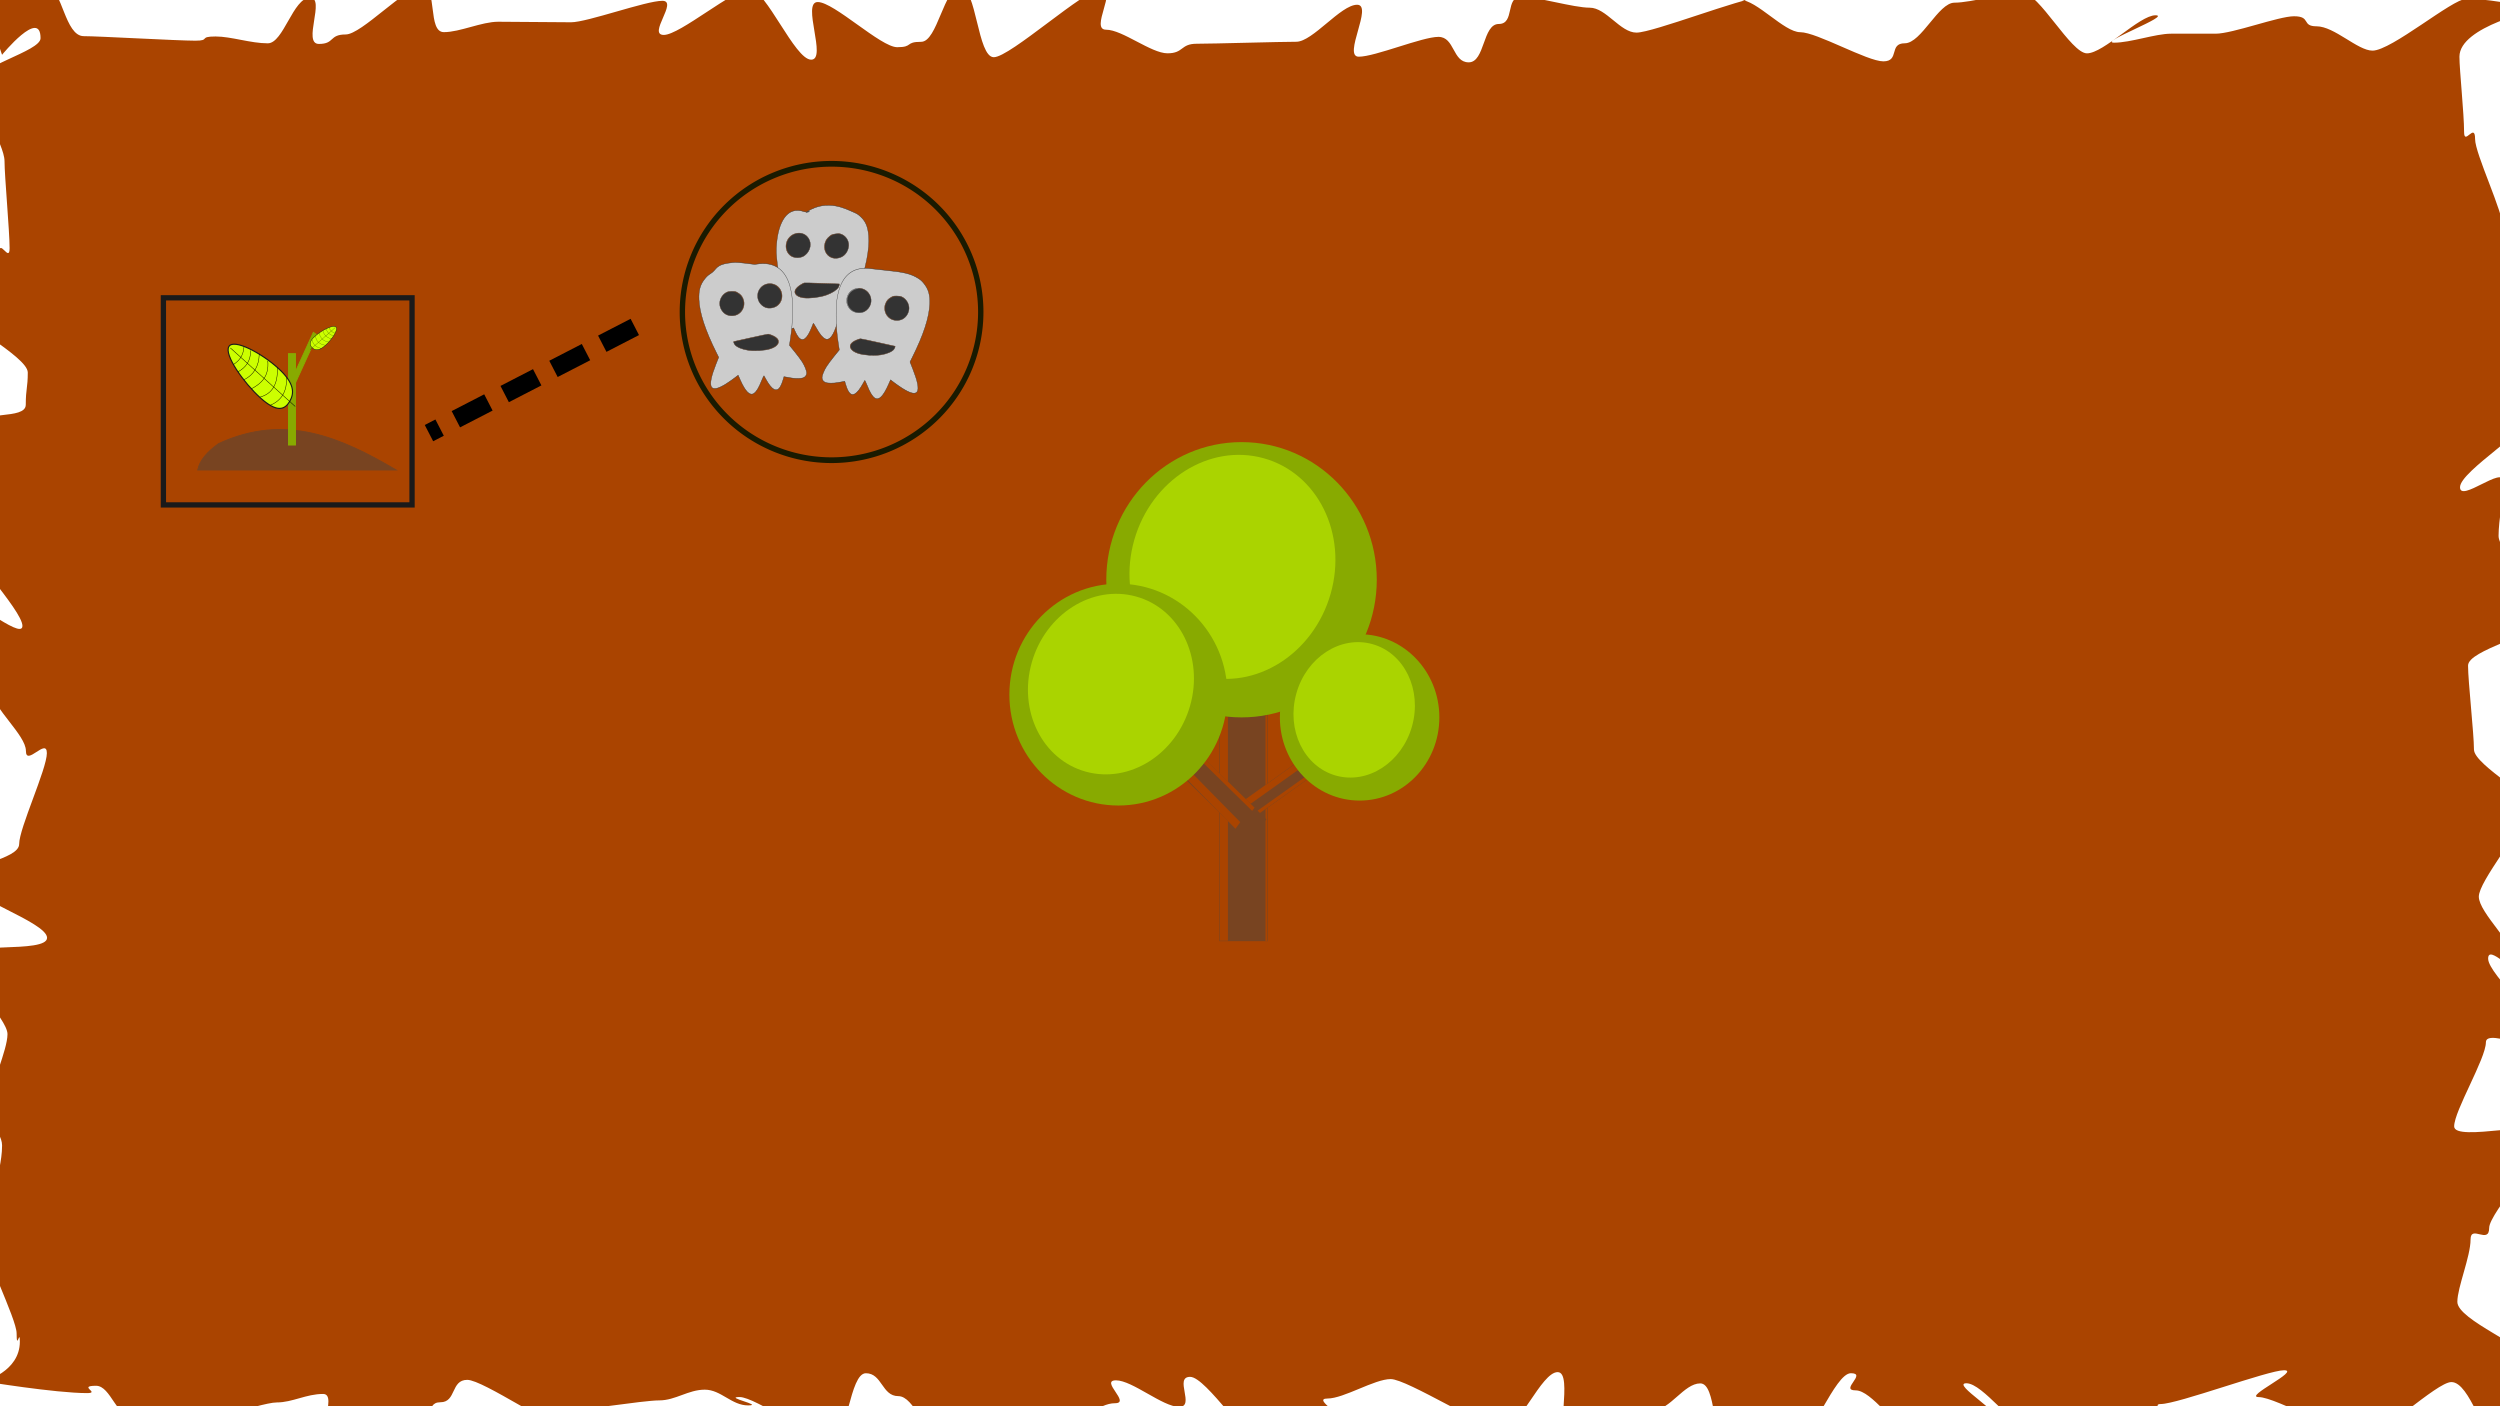 <?xml version="1.0" encoding="UTF-8" standalone="no"?>
<svg
   xmlns:dc="http://purl.org/dc/elements/1.1/"
   xmlns:cc="http://creativecommons.org/ns#"
   xmlns:rdf="http://www.w3.org/1999/02/22-rdf-syntax-ns#"
   xmlns:svg="http://www.w3.org/2000/svg"
   xmlns="http://www.w3.org/2000/svg"
   id="table_of_contents_svg"
   version="1.1"
   viewBox="0 0 508 285.75"
   height="1080"
   width="1920">
  <defs
     id="defs3699">
    <filter
       id="filter3901"
       style="color-interpolation-filters:sRGB;"
       width="1.3"
       x="-0.15"
       height="1.3"
       y="-0.15">
      <feTurbulence
         id="feTurbulence3887"
         result="result4"
         seed="0"
         numOctaves="5"
         baseFrequency="0.04"
         type="fractalNoise" />
      <feDisplacementMap
         id="feDisplacementMap3889"
         result="result3"
         scale="10"
         xChannelSelector="R"
         yChannelSelector="G"
         in2="result4"
         in="SourceGraphic" />
      <feDiffuseLighting
         id="feDiffuseLighting3893"
         in="result4"
         result="result1"
         surfaceScale="2"
         diffuseConstant="1"
         lighting-color="rgb(233,230,215)">
        <feDistantLight
           id="feDistantLight3891"
           elevation="40"
           azimuth="235" />
      </feDiffuseLighting>
      <feComposite
         id="feComposite3895"
         result="result2"
         in2="result1"
         in="result3"
         operator="in" />
      <feComposite
         id="feComposite3897"
         k1="1.7"
         operator="arithmetic"
         result="result5"
         in2="result1" />
      <feBlend
         id="feBlend3899"
         mode="normal"
         in2="result3"
         in="result5" />
    </filter>
    <filter
       id="filter5016"
       style="color-interpolation-filters:sRGB;">
      <feTurbulence
         id="feTurbulence5012"
         result="turbulence"
         baseFrequency="0.013 0.013"
         seed="1"
         numOctaves="5"
         type="fractalNoise" />
      <feDisplacementMap
         result="fbSourceGraphic"
         id="feDisplacementMap5014"
         xChannelSelector="R"
         yChannelSelector="G"
         scale="6.6"
         in2="turbulence"
         in="SourceGraphic" />
      <feColorMatrix
         id="feColorMatrix5018"
         values="0 0 0 -1 0 0 0 0 -1 0 0 0 0 -1 0 0 0 0 1 0"
         in="fbSourceGraphic"
         result="fbSourceGraphicAlpha" />
      <feTurbulence
         in="fbSourceGraphic"
         result="turbulence"
         baseFrequency="0.013 0.013"
         seed="1"
         numOctaves="5"
         type="fractalNoise"
         id="feTurbulence5020" />
      <feDisplacementMap
         result="fbSourceGraphic"
         xChannelSelector="R"
         yChannelSelector="G"
         scale="6.6"
         in="fbSourceGraphic"
         id="feDisplacementMap5022"
         in2="turbulence" />
      <feColorMatrix
         id="feColorMatrix5024"
         values="0 0 0 -1 0 0 0 0 -1 0 0 0 0 -1 0 0 0 0 1 0"
         in="fbSourceGraphic"
         result="fbSourceGraphicAlpha" />
      <feTurbulence
         in="fbSourceGraphic"
         result="turbulence"
         baseFrequency="0.013 0.013"
         seed="1"
         numOctaves="5"
         type="fractalNoise"
         id="feTurbulence5026" />
      <feDisplacementMap
         result="fbSourceGraphic"
         xChannelSelector="R"
         yChannelSelector="G"
         scale="6.6"
         in="fbSourceGraphic"
         id="feDisplacementMap5028"
         in2="turbulence" />
      <feColorMatrix
         id="feColorMatrix5030"
         values="0 0 0 -1 0 0 0 0 -1 0 0 0 0 -1 0 0 0 0 1 0"
         in="fbSourceGraphic"
         result="fbSourceGraphicAlpha" />
      <feTurbulence
         in="fbSourceGraphic"
         result="turbulence"
         baseFrequency="0.013 0.013"
         seed="1"
         numOctaves="5"
         type="fractalNoise"
         id="feTurbulence5032" />
      <feDisplacementMap
         result="fbSourceGraphic"
         xChannelSelector="R"
         yChannelSelector="G"
         scale="6.6"
         in="fbSourceGraphic"
         id="feDisplacementMap5034"
         in2="turbulence" />
      <feColorMatrix
         id="feColorMatrix5036"
         values="0 0 0 -1 0 0 0 0 -1 0 0 0 0 -1 0 0 0 0 1 0"
         in="fbSourceGraphic"
         result="fbSourceGraphicAlpha" />
      <feTurbulence
         in="fbSourceGraphic"
         result="turbulence"
         baseFrequency="0.013 0.013"
         seed="1"
         numOctaves="5"
         type="fractalNoise"
         id="feTurbulence5038" />
      <feDisplacementMap
         result="fbSourceGraphic"
         xChannelSelector="R"
         yChannelSelector="G"
         scale="6.6"
         in="fbSourceGraphic"
         id="feDisplacementMap5040"
         in2="turbulence" />
      <feColorMatrix
         id="feColorMatrix5042"
         values="0 0 0 -1 0 0 0 0 -1 0 0 0 0 -1 0 0 0 0 1 0"
         in="fbSourceGraphic"
         result="fbSourceGraphicAlpha" />
      <feTurbulence
         in="fbSourceGraphic"
         result="turbulence"
         baseFrequency="0.013 0.013"
         seed="1"
         numOctaves="5"
         type="fractalNoise"
         id="feTurbulence5044" />
      <feDisplacementMap
         result="fbSourceGraphic"
         xChannelSelector="R"
         yChannelSelector="G"
         scale="6.6"
         in="fbSourceGraphic"
         id="feDisplacementMap5046"
         in2="turbulence" />
      <feColorMatrix
         id="feColorMatrix5048"
         values="0 0 0 -1 0 0 0 0 -1 0 0 0 0 -1 0 0 0 0 1 0"
         in="fbSourceGraphic"
         result="fbSourceGraphicAlpha" />
      <feTurbulence
         in="fbSourceGraphic"
         result="turbulence"
         baseFrequency="0.013 0.013"
         seed="1"
         numOctaves="5"
         type="fractalNoise"
         id="feTurbulence5050" />
      <feDisplacementMap
         result="fbSourceGraphic"
         xChannelSelector="R"
         yChannelSelector="G"
         scale="6.6"
         in="fbSourceGraphic"
         id="feDisplacementMap5052"
         in2="turbulence" />
      <feColorMatrix
         id="feColorMatrix5090"
         values="0 0 0 -1 0 0 0 0 -1 0 0 0 0 -1 0 0 0 0 1 0"
         in="fbSourceGraphic"
         result="fbSourceGraphicAlpha" />
      <feGaussianBlur
         in="fbSourceGraphic"
         result="fbSourceGraphic"
         stdDeviation="0.95 0.87"
         id="feGaussianBlur5092" />
      <feColorMatrix
         id="feColorMatrix5094"
         values="0 0 0 -1 0 0 0 0 -1 0 0 0 0 -1 0 0 0 0 1 0"
         in="fbSourceGraphic"
         result="fbSourceGraphicAlpha" />
      <feGaussianBlur
         stdDeviation="2.2"
         in="fbSourceGraphicAlpha"
         result="result1"
         id="feGaussianBlur5096" />
      <feSpecularLighting
         surfaceScale="5"
         specularConstant="2"
         specularExponent="18.1"
         result="result0"
         id="feSpecularLighting5098">
        <feDistantLight
           elevation="24"
           azimuth="225"
           id="feDistantLight5100" />
      </feSpecularLighting>
      <feComposite
         operator="in"
         result="result6"
         id="feComposite5102"
         in2="fbSourceGraphicAlpha" />
      <feMorphology
         operator="dilate"
         radius="5.7"
         id="feMorphology5104" />
      <feGaussianBlur
         stdDeviation="5.7"
         result="result11"
         id="feGaussianBlur5106" />
      <feDiffuseLighting
         in="result1"
         diffuseConstant="2"
         result="result3"
         surfaceScale="5"
         id="feDiffuseLighting5108">
        <feDistantLight
           azimuth="225"
           elevation="25"
           id="feDistantLight5110" />
      </feDiffuseLighting>
      <feBlend
         in="result3"
         mode="multiply"
         result="result7"
         id="feBlend5112"
         in2="fbSourceGraphic" />
      <feComposite
         result="result91"
         operator="in"
         in="result7"
         id="feComposite5114"
         in2="fbSourceGraphicAlpha" />
      <feBlend
         in="result6"
         mode="lighten"
         result="result9"
         id="feBlend5116"
         in2="result91" />
      <feComposite
         result="fbSourceGraphic"
         in="result11"
         id="feComposite5118"
         in2="result9" />
      <feColorMatrix
         id="feColorMatrix5154"
         values="0 0 0 -1 0 0 0 0 -1 0 0 0 0 -1 0 0 0 0 1 0"
         in="fbSourceGraphic"
         result="fbSourceGraphicAlpha" />
      <feColorMatrix
         result="colormatrix"
         values="1 0 0 0 0 0 1 0 0 0 0 0 1 0 0 -0.212 -0.715 -0.072 1 0 "
         in="fbSourceGraphic"
         id="feColorMatrix5156" />
      <feComposite
         result="composite"
         k4="0"
         k3="0"
         k2="1"
         operator="arithmetic"
         in="fbSourceGraphic"
         id="feComposite5158"
         in2="colormatrix" />
      <feGaussianBlur
         result="blur1"
         stdDeviation="5 0.01"
         id="feGaussianBlur5160" />
      <feGaussianBlur
         result="blur2"
         stdDeviation="0.01 5"
         in="composite"
         id="feGaussianBlur5162" />
      <feBlend
         result="blend"
         mode="darken"
         in="blur2"
         id="feBlend5164"
         in2="blur1" />
    </filter>
  </defs>
  <g
     style="fill:#aa4400"
     id="layer1" />
  <path
     id="rect3720"
     d="M-4.086 -2.014C-4.086 -2.014 3.357 -2.395 9.807 -2.395C12.597 -2.395 13.183 7.348 17.023 7.348C20.043 7.348 36.083 8.267 39.7 8.267C42.815 8.267 40.279 7.412 43.805 7.412C46.971 7.412 50.939 8.803 54.414 8.803C57.614 8.803 59.553 -0.469 62.997 -0.469C66.218 -0.469 61.381 8.928 64.802 8.928C68.041 8.928 66.838 7.003 70.244 7.003C73.495 7.003 82.351 -2.693 85.744 -2.693C89.005 -2.693 86.815 6.532 90.198 6.532C93.467 6.532 97.869 4.418 101.244 4.418C104.52 4.418 112.683 4.526 116.051 4.526C119.332 4.526 131.229 0.166 134.592 0.166C137.879 0.166 131.527 7.098 134.885 7.098C138.177 7.098 148.994 -2.194 152.348 -2.194C155.643 -2.194 161.481 12.126 164.831 12.126C168.129 12.126 162.822 0.413 166.167 0.413C169.469 0.413 178.969 9.591 182.311 9.591C185.616 9.591 183.84 8.496 187.18 8.496C190.488 8.496 191.812 -2.582 195.149 -2.582C198.459 -2.582 198.61 11.625 201.944 11.625C205.258 11.625 220.476 -2.262 223.808 -2.262C227.123 -2.262 221.423 6.035 224.753 6.035C228.07 6.035 233.909 10.832 237.236 10.832C240.556 10.832 239.846 8.889 243.171 8.889C246.493 8.889 260.089 8.485 263.411 8.485C266.736 8.485 272.445 0.966 275.766 0.966C279.093 0.966 272.781 11.522 276.099 11.522C279.428 11.522 288.974 7.492 292.29 7.492C295.621 7.492 295.127 12.668 298.44 12.668C301.774 12.668 301.244 4.871 304.554 4.871C307.891 4.871 305.79 -0.655 309.098 -0.655C312.438 -0.655 319.725 1.562 323.03 1.562C326.373 1.562 329.232 6.628 332.534 6.628C335.88 6.628 354.021 -0.447 357.32 -0.447C360.67 -0.447 350.299 -0.025 353.595 -0.025C356.948 -0.025 362.523 6.543 365.814 6.543C369.172 6.543 379.412 12.467 382.699 12.467C386.061 12.467 383.765 8.796 387.047 8.796C390.415 8.796 393.875 0.544 397.151 0.544C400.526 0.544 407.641 -1.525 410.91 -1.525C414.293 -1.525 420.81 10.84 424.07 10.84C427.463 10.84 434.738 3.106 437.989 3.106C441.394 3.106 426.337 8.672 429.575 8.672C432.997 8.672 437.94 6.848 441.161 6.848C444.605 6.848 447.006 6.848 450.204 6.848C453.68 6.848 462.979 3.304 466.146 3.304C469.672 3.304 467.61 5.345 470.724 5.345C474.341 5.345 479.076 10.289 482.096 10.289C485.936 10.289 498.338 -0.226 501.128 -0.226C507.578 -0.226 515.63 1.95 515.63 1.95C515.63 1.95 499.757 5.323 499.757 11.52C499.757 14.246 500.702 23.09 500.702 26.798C500.702 29.748 502.937 24.752 502.937 28.248C502.937 31.289 508.68 43.12 508.68 46.527C508.68 49.619 515.438 51.869 515.438 55.228C515.438 58.352 518.238 66.212 518.238 69.54C518.238 72.686 517.8 62.194 517.8 65.499C517.8 68.663 514.633 80.483 514.633 83.772C514.633 86.949 499.875 95.727 499.875 99.003C499.875 102.191 508.705 94.549 508.705 97.815C508.705 101.012 507.709 105.641 507.709 108.898C507.709 112.103 516.233 121.236 516.233 124.485C516.233 127.698 515.577 122.686 515.577 125.926C515.577 129.146 501.508 132.015 501.508 135.249C501.508 138.476 502.708 149.068 502.708 152.295C502.708 155.529 515.769 162.368 515.769 165.588C515.769 168.828 512.546 162.288 512.546 165.501C512.546 168.749 503.696 178.997 503.696 182.202C503.696 185.459 511.26 192.232 511.26 195.43C511.26 198.695 505.59 191.614 505.59 194.801C505.59 198.078 517.826 208.682 517.826 211.859C517.826 215.149 505.134 208.628 505.134 211.791C505.134 215.097 498.685 225.733 498.685 228.879C498.685 232.207 517.568 227.142 517.568 230.266C517.568 233.625 505.798 246.428 505.798 249.52C505.798 252.927 502.02 248.801 502.02 251.841C502.02 255.337 499.333 261.59 499.333 264.54C499.333 268.248 513.839 273.742 513.839 276.468C513.839 282.665 513.184 287.094 513.184 287.094C513.184 287.094 513.929 292.735 507.479 292.735C504.689 292.735 501.958 280.837 498.118 280.837C495.098 280.837 483.556 292.111 479.938 292.111C476.824 292.111 462.501 283.889 458.975 283.889C455.809 283.889 467.589 278.435 464.114 278.435C460.914 278.435 442.504 285.3 439.06 285.3C435.839 285.3 446.032 290.781 442.611 290.781C439.373 290.781 423.774 292.383 420.369 292.383C417.118 292.383 415.813 290.229 412.42 290.229C409.159 290.229 402.95 281.079 399.567 281.079C396.298 281.079 407.892 287.813 404.517 287.813C401.241 287.813 391.58 290.171 388.212 290.171C384.93 290.171 380.413 282.522 377.051 282.522C373.764 282.522 379.463 279.037 376.105 279.037C372.814 279.037 368.083 292.831 364.729 292.831C361.434 292.831 354.426 292.738 351.076 292.738C347.778 292.738 348.839 281.104 345.494 281.104C342.192 281.104 339.319 286.533 335.976 286.533C332.671 286.533 322.237 293.04 318.898 293.04C315.59 293.04 319.849 278.814 316.512 278.814C313.202 278.814 308.655 290.45 305.321 290.45C302.007 290.45 285.927 280.228 282.595 280.228C279.28 280.228 273.068 284.181 269.739 284.181C266.421 284.181 274.046 288.046 270.72 288.046C267.399 288.046 260.494 293.743 257.169 293.743C253.846 293.743 245.149 279.776 241.827 279.776C238.502 279.776 242.921 285.874 239.6 285.874C236.273 285.874 230.085 280.485 226.767 280.485C223.437 280.485 229.875 285.135 226.559 285.135C223.228 285.135 220.038 288.878 216.725 288.878C213.39 288.878 194.521 291.682 191.21 291.682C187.873 291.682 185.84 283.693 182.532 283.693C179.192 283.693 179.253 279.042 175.948 279.042C172.605 279.042 172.235 292.591 168.933 292.591C165.587 292.591 153.582 283.878 150.283 283.878C146.934 283.878 155.31 285.579 152.014 285.579C148.661 285.579 146.507 282.381 143.216 282.381C139.858 282.381 137.254 284.559 133.967 284.559C130.604 284.559 117.157 286.787 113.875 286.787C110.507 286.787 119.424 290.575 116.148 290.575C112.773 290.575 98.217 280.387 94.948 280.387C91.565 280.387 92.752 284.938 89.491 284.938C86.098 284.938 88.567 289.621 85.317 289.621C81.911 289.621 70.153 293.023 66.914 293.023C63.493 293.023 68.879 283.252 65.657 283.252C62.213 283.252 59.432 284.976 56.233 284.976C52.757 284.976 36.396 290.901 33.229 290.901C29.703 290.901 30.452 288.261 27.337 288.261C23.72 288.261 22.543 281.59 19.523 281.59C15.683 281.59 20.477 283.079 17.687 283.079C11.237 283.079 -3.312 280.685 -3.312 280.685C-3.312 280.685 4.035 278.816 4.035 272.618C4.035 269.892 3.376 274.64 3.376 270.932C3.376 267.983 -3.534 254.387 -3.534 250.891C-3.534 247.85 -0.607 245.052 -0.607 241.645C-0.607 238.554 0.422 236.095 0.422 232.737C0.422 229.613 -4.42 225.906 -4.42 222.578C-4.42 219.432 -1.938 227.087 -1.938 223.781C-1.938 220.618 1.522 213.413 1.522 210.124C1.522 206.947 -8.019 197.697 -8.019 194.42C-8.019 191.233 9.565 193.828 9.565 190.563C9.565 187.366 -7.195 182.095 -7.195 178.839C-7.195 175.633 3.894 174.752 3.894 171.503C3.894 168.29 9.523 156.274 9.523 153.034C9.523 149.814 5.266 155.815 5.266 152.581C5.266 149.354 -1.5 143.865 -1.5 140.638C-1.5 137.405 -7.432 126.218 -7.432 122.998C-7.432 119.758 4.558 130.399 4.558 127.186C4.558 123.938 -7.96 110.984 -7.96 107.778C-7.96 104.522 -0.115 105.136 -0.115 101.938C-0.115 98.673 -4.358 89.73 -4.358 86.542C-4.358 83.266 5.236 85.42 5.236 82.243C5.236 78.954 5.645 78.858 5.645 75.695C5.645 72.389 -9.01 65.103 -9.01 61.957C-9.01 58.629 -0.188 54.667 -0.188 51.543C-0.188 48.184 1.952 53.513 1.952 50.421C1.952 47.014 0.919 35.787 0.919 32.746C0.919 29.251 -5.06 20.111 -5.06 17.162C-5.06 13.453 8.239 10.492 8.239 7.766C8.239 1.568 0.417 11.137 0.417 11.137"
     style="fill:#aa4400;stroke-width:0.265;filter:url(#filter3901)" />
  <g
     id="layer3">
    <path
       id="path5486"
       d="M 87.165,88.007 131.211,65.289"
       style="fill:none;stroke:#000000;stroke-width:3.719;stroke-linecap:butt;stroke-linejoin:miter;stroke-miterlimit:4;stroke-dasharray:7.438, 3.719;stroke-dashoffset:5.004;stroke-opacity:1" />
  </g>
  <g
     id="routes">
    <g
       transform="translate(5.345,5.88)"
       id="Every_story_needs_a_beginning">
      <g
         id="Every_story_needs_a_beginning2"
         transform="matrix(0.568,0,0,0.591,247.645,-22.685)">
        <path
           id="path82"
           d="m -374.693,190.039 h 71.052 c -19.594,-11.069 -39.666,-19.744 -63.597,-9.065 -3.875,2.705 -6.748,5.639 -7.455,9.065 z"
           style="fill:#784421;stroke:#784421;stroke-width:0.312px;stroke-linecap:butt;stroke-linejoin:miter;stroke-opacity:1" />
        <rect
           y="150.037"
           x="-342.203"
           height="31.401"
           width="2.502"
           id="rect84"
           style="fill:#88aa00;fill-opacity:1;stroke:#88aa00;stroke-width:0.347" />
        <rect
           transform="matrix(-0.83,-0.558,0.429,-0.903,0,0)"
           y="-326.925"
           x="240.759"
           height="19.073"
           width="1.697"
           id="rect86"
           style="fill:#88aa00;fill-opacity:1;stroke:#88aa00;stroke-width:0.322" />
        <path
           id="path88"
           d="m -341.778,166.466 c -1.735,2.833 -4.477,3.976 -10.482,-1.234 -6.005,-5.21 -13.009,-14.81 -11.274,-17.643 1.735,-2.833 11.557,2.167 17.562,7.378 6.005,5.21 5.93,8.667 4.194,11.5 z"
           style="fill:#ccff00;stroke:#1a1a1a;stroke-width:0.403px;stroke-linecap:butt;stroke-linejoin:miter;stroke-opacity:1" />
        <path
           id="path95"
           d="m -339.796,168.186 -23.195,-20.126"
           style="fill:none;stroke:#000000;stroke-width:0.158px;stroke-linecap:butt;stroke-linejoin:miter;stroke-opacity:1" />
        <path
           id="path97"
           d="m -348.652,167.733 c 4.141,-1.662 5.911,-4.917 5.785,-9.444"
           style="fill:none;stroke:#000000;stroke-width:0.151px;stroke-linecap:butt;stroke-linejoin:miter;stroke-opacity:1" />
        <path
           id="path99"
           d="m -352.381,164.969 c 4.307,-1.115 6.452,-4.405 6.193,-10.111"
           style="fill:none;stroke:#000000;stroke-width:0.151px;stroke-linecap:butt;stroke-linejoin:miter;stroke-opacity:1" />
        <path
           id="path101"
           d="m -355.489,162.115 c 3.662,-1.807 6.399,-4.37 5.879,-9.598"
           style="fill:none;stroke:#000000;stroke-width:0.151px;stroke-linecap:butt;stroke-linejoin:miter;stroke-opacity:1" />
        <path
           id="path103"
           d="m -358.093,158.991 c 3.444,-1.647 5.323,-4.554 5.439,-8.88"
           style="fill:none;stroke:#000000;stroke-width:0.151px;stroke-linecap:butt;stroke-linejoin:miter;stroke-opacity:1" />
        <path
           id="path105"
           d="m -360.286,156.302 c 2.731,-1.494 4.622,-3.654 4.527,-7.391"
           style="fill:none;stroke:#000000;stroke-width:0.151px;stroke-linecap:butt;stroke-linejoin:miter;stroke-opacity:1" />
        <path
           id="path107"
           d="m -361.812,153.721 c 1.911,-1.239 3.455,-2.886 3.678,-6.005"
           style="fill:none;stroke:#000000;stroke-width:0.151px;stroke-linecap:butt;stroke-linejoin:miter;stroke-opacity:1" />
        <path
           id="path88-3"
           d="m -333.696,148.012 c -1.001,-0.898 -1.294,-2.064 1.044,-4.04 2.338,-1.976 6.426,-4.017 7.427,-3.12 1.001,0.897 -1.463,4.394 -3.801,6.37 -2.338,1.976 -3.67,1.687 -4.67,0.79 z"
           style="fill:#ccff00;stroke:#1a1a1a;stroke-width:0.159px;stroke-linecap:butt;stroke-linejoin:miter;stroke-opacity:1" />
        <path
           id="path95-9"
           d="m -334.467,148.664 9.032,-7.633"
           style="fill:none;stroke:#000000;stroke-width:0.062px;stroke-linecap:butt;stroke-linejoin:miter;stroke-opacity:1" />
        <path
           id="path97-6"
           d="m -333.813,145.206 c 0.418,1.758 1.58,2.7 3.336,2.991"
           style="fill:none;stroke:#000000;stroke-width:0.06px;stroke-linecap:butt;stroke-linejoin:miter;stroke-opacity:1" />
        <path
           id="path99-0"
           d="m -332.544,143.944 c 0.198,1.782 1.353,2.875 3.572,3.201"
           style="fill:none;stroke:#000000;stroke-width:0.06px;stroke-linecap:butt;stroke-linejoin:miter;stroke-opacity:1" />
        <path
           id="path101-9"
           d="m -331.273,142.932 c 0.5,1.58 1.342,2.851 3.391,3.039"
           style="fill:none;stroke:#000000;stroke-width:0.06px;stroke-linecap:butt;stroke-linejoin:miter;stroke-opacity:1" />
        <path
           id="path103-8"
           d="m -329.924,142.14 c 0.45,1.482 1.472,2.441 3.137,2.811"
           style="fill:none;stroke:#000000;stroke-width:0.06px;stroke-linecap:butt;stroke-linejoin:miter;stroke-opacity:1" />
        <path
           id="path105-6"
           d="m -328.767,141.478 c 0.429,1.189 1.162,2.097 2.611,2.34"
           style="fill:none;stroke:#000000;stroke-width:0.06px;stroke-linecap:butt;stroke-linejoin:miter;stroke-opacity:1" />
        <path
           id="path107-2"
           d="m -327.687,141.07 c 0.375,0.846 0.928,1.579 2.121,1.902"
           style="fill:none;stroke:#000000;stroke-width:0.06px;stroke-linecap:butt;stroke-linejoin:miter;stroke-opacity:1" />
      </g>
      <rect
         style="opacity:1;fill:#000000;fill-opacity:0;stroke:#1a1a1a;stroke-width:1.074;stroke-miterlimit:4;stroke-dasharray:none"
         id="rect126"
         width="50.524"
         height="42.085"
         x="27.858"
         y="54.635" />
      <title
         id="title5262">Every story needs a beginning</title>
    </g>
    <g
       id="Ghosts_of_the_past">
      <g
         id="Ghosts_of_the_past_inner"
         transform="matrix(0.263,0,0,0.33,205.706,75.196)">
        <g
           id="ghost_3">
          <g
             id="ghost_3_inner"
             transform="rotate(-8.459,-360.18,202.763)">
            <ellipse
               style="fill:#333333;fill-opacity:1;stroke:#333333;stroke-width:0.265"
               id="path48-5"
               cx="-126.285"
               cy="-44.996"
               rx="9.221"
               ry="7.35" />
            <ellipse
               style="fill:#333333;fill-opacity:1;stroke:#333333;stroke-width:0.265"
               id="path48-7-8"
               cx="-97.019"
               cy="-40.319"
               rx="9.221"
               ry="7.35" />
            <path
               style="fill:#333333;fill-opacity:1;stroke:#333333;stroke-width:0.265"
               id="path67-2"
               d="m -98.622,-16.799 a 17.105,5.345 0 0 1 -14.066,5.26 17.105,5.345 0 0 1 -19.064,-3.391 17.105,5.345 0 0 1 7.293,-6.465" />
            <path
               style="fill:#cccccc;fill-opacity:1;stroke:#333333;stroke-width:1.01"
               d="m -430.576,56.622 c -7.603,-3.996 -14.274,-12.785 -23.172,-30.528 -3.17,-6.321 -6.115,-11.094 -6.544,-10.607 -0.429,0.488 -3.222,4.47 -6.207,8.85 -2.985,4.38 -8.031,10.608 -11.214,13.842 -16.52,16.778 -28.472,12.673 -38.001,-13.053 l -2.745,-7.411 -4.546,0.547 c -2.5,0.301 -9.091,1.246 -14.647,2.102 -13.102,2.017 -29.884,2.033 -36.611,0.035 -6.522,-1.937 -10.361,-6.18 -10.361,-11.454 0,-5.265 5.585,-16.322 13.085,-25.905 3.479,-4.445 13.267,-14.915 21.752,-23.267 l 15.428,-15.186 -2.369,-12.088 c -4.925,-25.131 -6.825,-43.966 -6.876,-68.151 -0.051,-24.047 0.791,-32.192 4.989,-48.269 11.355,-43.49 40.722,-83.888 90.981,-60.813 5.531,2.54 9.301,0.227 14.552,1.413 1.913,0.432 -19.325,3.283 -5.251,-1.186 63.284,-20.097 112.747,12.077 133.676,22.652 7.407,3.742 11.075,6.341 17.104,12.371 13.153,13.158 17.775,26.311 16.716,47.567 -1.565,31.403 -17.953,71.348 -50.903,124.075 l -6.52,10.433 8.099,16.337 c 27.421,55.308 17.616,69.4 -31.037,44.611 -6.99,-3.561 -17.461,-9.383 -23.27,-12.938 l -10.562,-6.463 -5.942,10.715 c -15.113,27.255 -28.208,37.76 -39.605,31.77 z m 17.173,-100.462 c 17.323,-2.123 33.098,-7.438 38.173,-12.863 2.504,-2.677 4.511,-7.23 3.187,-7.23 -0.384,0 -22.575,-3.926 -49.313,-8.724 -26.738,-4.798 -49.833,-8.657 -51.321,-8.576 -4.197,0.229 -15.962,4.081 -21.36,6.992 -15.893,8.572 -9.385,20.801 14.337,26.942 16.808,4.351 46.41,5.896 66.297,3.459 z m 62.371,-82.713 c 11.509,-4.306 19.936,-15.199 19.936,-25.769 0,-10.559 -8.297,-21.293 -20.035,-25.92 -4.497,-1.773 -7.842,-2.261 -15.806,-2.307 -9.263,-0.053 -10.647,0.201 -16.668,3.064 -8.553,4.066 -12.064,7.137 -15.685,13.715 -7.057,12.822 -1.328,28.038 13.392,35.569 9.823,5.025 24.043,5.697 34.865,1.648 z m -113.667,-16.687 c 2.824,-0.839 7.323,-2.998 9.999,-4.798 14.868,-10.005 17.387,-26.794 5.867,-39.11 -16.482,-17.621 -51.325,-14.092 -61.449,6.224 -5.74,11.519 -1.962,24.599 9.354,32.384 9.282,6.386 24.884,8.668 36.228,5.3 z"
               id="path79-1"
               transform="scale(0.265)" />
          </g>
        </g>
        <g
           id="ghost_1">
          <g
             transform="translate(7.938,2.268)"
             id="ghost_1_inner">
            <ellipse
               style="fill:#333333;fill-opacity:1;stroke:#333333;stroke-width:0.265"
               id="path48"
               cx="-126.285"
               cy="-44.996"
               rx="9.221"
               ry="7.35" />
            <ellipse
               style="fill:#333333;fill-opacity:1;stroke:#333333;stroke-width:0.265"
               id="path48-7"
               cx="-97.019"
               cy="-40.319"
               rx="9.221"
               ry="7.35" />
            <path
               style="fill:#333333;fill-opacity:1;stroke:#333333;stroke-width:0.265"
               id="path67"
               d="m -98.622,-16.799 a 17.105,5.345 0 0 1 -14.066,5.26 17.105,5.345 0 0 1 -19.064,-3.391 17.105,5.345 0 0 1 7.293,-6.465" />
            <path
               style="fill:#cccccc;fill-opacity:1;stroke:#333333;stroke-width:1.01"
               d="m -430.576,56.622 c -7.603,-3.996 -14.274,-12.785 -23.172,-30.528 -3.17,-6.321 -6.115,-11.094 -6.544,-10.607 -0.429,0.488 -3.222,4.47 -6.207,8.85 -2.985,4.38 -8.031,10.608 -11.214,13.842 -16.52,16.778 -28.472,12.673 -38.001,-13.053 l -2.745,-7.411 -4.546,0.547 c -2.5,0.301 -9.091,1.246 -14.647,2.102 -13.102,2.017 -29.884,2.033 -36.611,0.035 -6.522,-1.937 -10.361,-6.18 -10.361,-11.454 0,-5.265 5.585,-16.322 13.085,-25.905 3.479,-4.445 13.267,-14.915 21.752,-23.267 l 15.428,-15.186 -2.369,-12.088 c -4.925,-25.131 -6.825,-43.966 -6.876,-68.151 -0.051,-24.047 0.791,-32.192 4.989,-48.269 11.355,-43.49 42.626,-64.392 90.981,-60.813 6.07,0.449 12.618,1.085 14.552,1.413 1.934,0.328 15.562,1.523 30.285,2.654 56.015,4.306 77.174,8.362 98.141,18.812 7.427,3.702 11.075,6.341 17.104,12.371 13.153,13.158 17.775,26.311 16.716,47.567 -1.565,31.403 -17.953,71.348 -50.903,124.075 l -6.52,10.433 8.099,16.337 c 27.421,55.308 17.616,69.4 -31.037,44.611 -6.99,-3.561 -17.461,-9.383 -23.27,-12.938 l -10.562,-6.463 -5.942,10.715 c -15.113,27.255 -28.208,37.76 -39.605,31.77 z m 17.173,-100.462 c 17.323,-2.123 33.098,-7.438 38.173,-12.863 2.504,-2.677 4.511,-7.23 3.187,-7.23 -0.384,0 -22.575,-3.926 -49.313,-8.724 -26.738,-4.798 -49.833,-8.657 -51.321,-8.576 -4.197,0.229 -15.962,4.081 -21.36,6.992 -15.893,8.572 -9.385,20.801 14.337,26.942 16.808,4.351 46.41,5.896 66.297,3.459 z m 62.371,-82.713 c 11.509,-4.306 19.936,-15.199 19.936,-25.769 0,-10.559 -8.297,-21.293 -20.035,-25.92 -4.497,-1.773 -7.842,-2.261 -15.806,-2.307 -9.263,-0.053 -10.647,0.201 -16.668,3.064 -8.553,4.066 -12.064,7.137 -15.685,13.715 -7.057,12.822 -1.328,28.038 13.392,35.569 9.823,5.025 24.043,5.697 34.865,1.648 z m -113.667,-16.687 c 2.824,-0.839 7.323,-2.998 9.999,-4.798 14.868,-10.005 17.387,-26.794 5.867,-39.11 -16.482,-17.621 -51.325,-14.092 -61.449,6.224 -5.74,11.519 -1.962,24.599 9.354,32.384 9.282,6.386 24.884,8.668 36.228,5.3 z"
               id="path79"
               transform="scale(0.265)" />
          </g>
        </g>
        <g
           id="ghost_2">
          <g
             id="ghost_2_inner"
             transform="matrix(-1,0,0,1,-313.857,-0.6)">
            <ellipse
               style="fill:#333333;fill-opacity:1;stroke:#333333;stroke-width:0.265"
               id="path48-8"
               cx="-126.285"
               cy="-44.996"
               rx="9.221"
               ry="7.35" />
            <ellipse
               style="fill:#333333;fill-opacity:1;stroke:#333333;stroke-width:0.265"
               id="path48-7-9"
               cx="-97.019"
               cy="-40.319"
               rx="9.221"
               ry="7.35" />
            <path
               style="fill:#333333;fill-opacity:1;stroke:#333333;stroke-width:0.265"
               id="path67-1"
               d="m -98.622,-16.799 a 17.105,5.345 0 0 1 -14.066,5.26 17.105,5.345 0 0 1 -19.064,-3.391 17.105,5.345 0 0 1 7.293,-6.465" />
            <path
               style="fill:#cccccc;fill-opacity:1;stroke:#333333;stroke-width:1.01"
               d="m -430.576,56.622 c -7.603,-3.996 -14.274,-12.785 -23.172,-30.528 -3.17,-6.321 -6.115,-11.094 -6.544,-10.607 -0.429,0.488 -3.222,4.47 -6.207,8.85 -2.985,4.38 -8.031,10.608 -11.214,13.842 -16.52,16.778 -28.472,12.673 -38.001,-13.053 l -2.745,-7.411 -4.546,0.547 c -2.5,0.301 -9.091,1.246 -14.647,2.102 -13.102,2.017 -29.884,2.033 -36.611,0.035 -6.522,-1.937 -10.361,-6.18 -10.361,-11.454 0,-5.265 5.585,-16.322 13.085,-25.905 3.479,-4.445 13.267,-14.915 21.752,-23.267 l 15.428,-15.186 -2.369,-12.088 c -4.925,-25.131 -6.825,-43.966 -6.876,-68.151 -0.051,-24.047 0.791,-32.192 4.989,-48.269 11.355,-43.49 42.626,-64.392 90.981,-60.813 6.07,0.449 12.618,1.085 14.552,1.413 1.934,0.328 46.991,-5.62 61.714,-4.488 56.015,4.306 45.746,15.504 66.712,25.955 7.427,3.702 11.075,6.341 17.104,12.371 13.153,13.158 17.775,26.311 16.716,47.567 -1.565,31.403 -17.953,71.348 -50.903,124.075 l -6.52,10.433 8.099,16.337 c 27.421,55.308 17.616,69.4 -31.037,44.611 -6.99,-3.561 -17.461,-9.383 -23.27,-12.938 l -10.562,-6.463 -5.942,10.715 c -15.113,27.255 -28.208,37.76 -39.605,31.77 z m 17.173,-100.462 c 17.323,-2.123 33.098,-7.438 38.173,-12.863 2.504,-2.677 4.511,-7.23 3.187,-7.23 -0.384,0 -22.575,-3.926 -49.313,-8.724 -26.738,-4.798 -49.833,-8.657 -51.321,-8.576 -4.197,0.229 -15.962,4.081 -21.36,6.992 -15.893,8.572 -9.385,20.801 14.337,26.942 16.808,4.351 46.41,5.896 66.297,3.459 z m 62.371,-82.713 c 11.509,-4.306 19.936,-15.199 19.936,-25.769 0,-10.559 -8.297,-21.293 -20.035,-25.92 -4.497,-1.773 -7.842,-2.261 -15.806,-2.307 -9.263,-0.053 -10.647,0.201 -16.668,3.064 -8.553,4.066 -12.064,7.137 -15.685,13.715 -7.057,12.822 -1.328,28.038 13.392,35.569 9.823,5.025 24.043,5.697 34.865,1.648 z m -113.667,-16.687 c 2.824,-0.839 7.323,-2.998 9.999,-4.798 14.868,-10.005 17.387,-26.794 5.867,-39.11 -16.482,-17.621 -51.325,-14.092 -61.449,6.224 -5.74,11.519 -1.962,24.599 9.354,32.384 9.282,6.386 24.884,8.668 36.228,5.3 z"
               id="path79-3"
               transform="scale(0.265)" />
          </g>
        </g>
      </g>
      <path
         style="opacity:1;fill:#000000;fill-opacity:0;stroke:#1a1a1a;stroke-width:1.184;stroke-miterlimit:4;stroke-dasharray:none;filter:url(#filter5016)"
         d="M 199.054,62.525 A 32.953,30.634 0 0 1 166.101,93.159 32.953,30.634 0 0 1 133.149,62.525 32.953,30.634 0 0 1 166.101,31.891 32.953,30.634 0 0 1 199.054,62.525 Z"
         id="path4995"
         transform="matrix(0.92,0,0,0.983,16.161,1.936)" />
      <title
         id="title5472">Ghosts of the past</title>
    </g>
    <g
       id="Tree_of_almost_wisdom">
      <g
         transform="matrix(0.688,0,0,0.675,425.377,76.441)"
         id="g1282">
        <rect
           y="76.484"
           x="-258.154"
           height="93.603"
           width="14.309"
           id="rect1035"
           style="opacity:1;fill:#784421;fill-opacity:1" />
        <rect
           y="102.419"
           x="-258.005"
           height="67.52"
           width="2.385"
           id="rect1092"
           style="opacity:1;fill:#aa4400;fill-opacity:1;stroke-width:0.265" />
        <ellipse
           ry="41.436"
           rx="39.945"
           cy="61.281"
           cx="-251.596"
           id="path1037"
           style="opacity:1;fill:#88aa00;fill-opacity:1;stroke-width:0.265" />
        <ellipse
           transform="rotate(15.653)"
           ry="33.983"
           rx="30.108"
           cy="123.885"
           cx="-229.36"
           id="path1041"
           style="opacity:1;fill:#aad400;fill-opacity:1;stroke-width:0.285" />
        <rect
           y="102.048"
           x="-244.515"
           height="67.979"
           width="0.527"
           id="rect1098"
           style="opacity:1;fill:#aa4400;fill-opacity:1;stroke-width:0.265" />
        <rect
           transform="rotate(54.03)"
           y="249.27"
           x="-44.076"
           height="28.957"
           width="5.962"
           id="rect1035-7-4"
           style="opacity:1;fill:#784421;fill-opacity:1;stroke-width:0.359" />
        <rect
           transform="rotate(54.03)"
           y="249.397"
           x="-44.014"
           height="28.767"
           width="1.987"
           id="rect1092-2-6"
           style="opacity:1;fill:#aa4400;fill-opacity:1;stroke-width:0.158" />
        <rect
           transform="rotate(54.03)"
           y="249.239"
           x="-39.138"
           height="28.963"
           width="0.965"
           id="rect1098-8-2"
           style="opacity:1;fill:#aa4400;fill-opacity:1;stroke-width:0.234" />
        <ellipse
           ry="25.04"
           rx="23.55"
           cy="102.717"
           cx="-216.719"
           id="path1037-2-8"
           style="opacity:1;fill:#88aa00;fill-opacity:1;stroke-width:0.158" />
        <rect
           transform="matrix(0.588,-0.809,-0.708,-0.706,0,0)"
           y="120.63"
           x="-278.606"
           height="39.029"
           width="8.452"
           id="rect1035-7-4-8"
           style="opacity:1;fill:#784421;fill-opacity:1;stroke-width:0.496" />
        <rect
           transform="matrix(0.573,-0.819,-0.694,-0.72,0,0)"
           y="131.97"
           x="-282.369"
           height="33.461"
           width="2.446"
           id="rect1092-2-6-0"
           style="opacity:1;fill:#aa4400;fill-opacity:1;stroke-width:0.189" />
        <rect
           transform="matrix(0.587,-0.809,-0.708,-0.707,0,0)"
           y="125.725"
           x="-271.623"
           height="34.147"
           width="1.197"
           id="rect1098-8-2-9"
           style="opacity:1;fill:#aa4400;fill-opacity:1;stroke-width:0.283" />
        <ellipse
           transform="matrix(0.961,0.276,-0.264,0.965,0,0)"
           ry="20.501"
           rx="17.783"
           cy="156.752"
           cx="-184.122"
           id="path1041-6-5"
           style="opacity:1;fill:#aad400;fill-opacity:1;stroke-width:0.17" />
        <ellipse
           ry="33.387"
           rx="32.195"
           cy="95.86"
           cx="-287.964"
           id="path1037-2"
           style="opacity:1;fill:#88aa00;fill-opacity:1;stroke-width:0.213" />
        <ellipse
           transform="matrix(0.963,0.27,-0.27,0.963,0,0)"
           ry="27.383"
           rx="24.266"
           cy="167.561"
           cx="-254.333"
           id="path1041-6"
           style="opacity:1;fill:#aad400;fill-opacity:1;stroke-width:0.23" />
      </g>
    </g>
  </g>
</svg>
